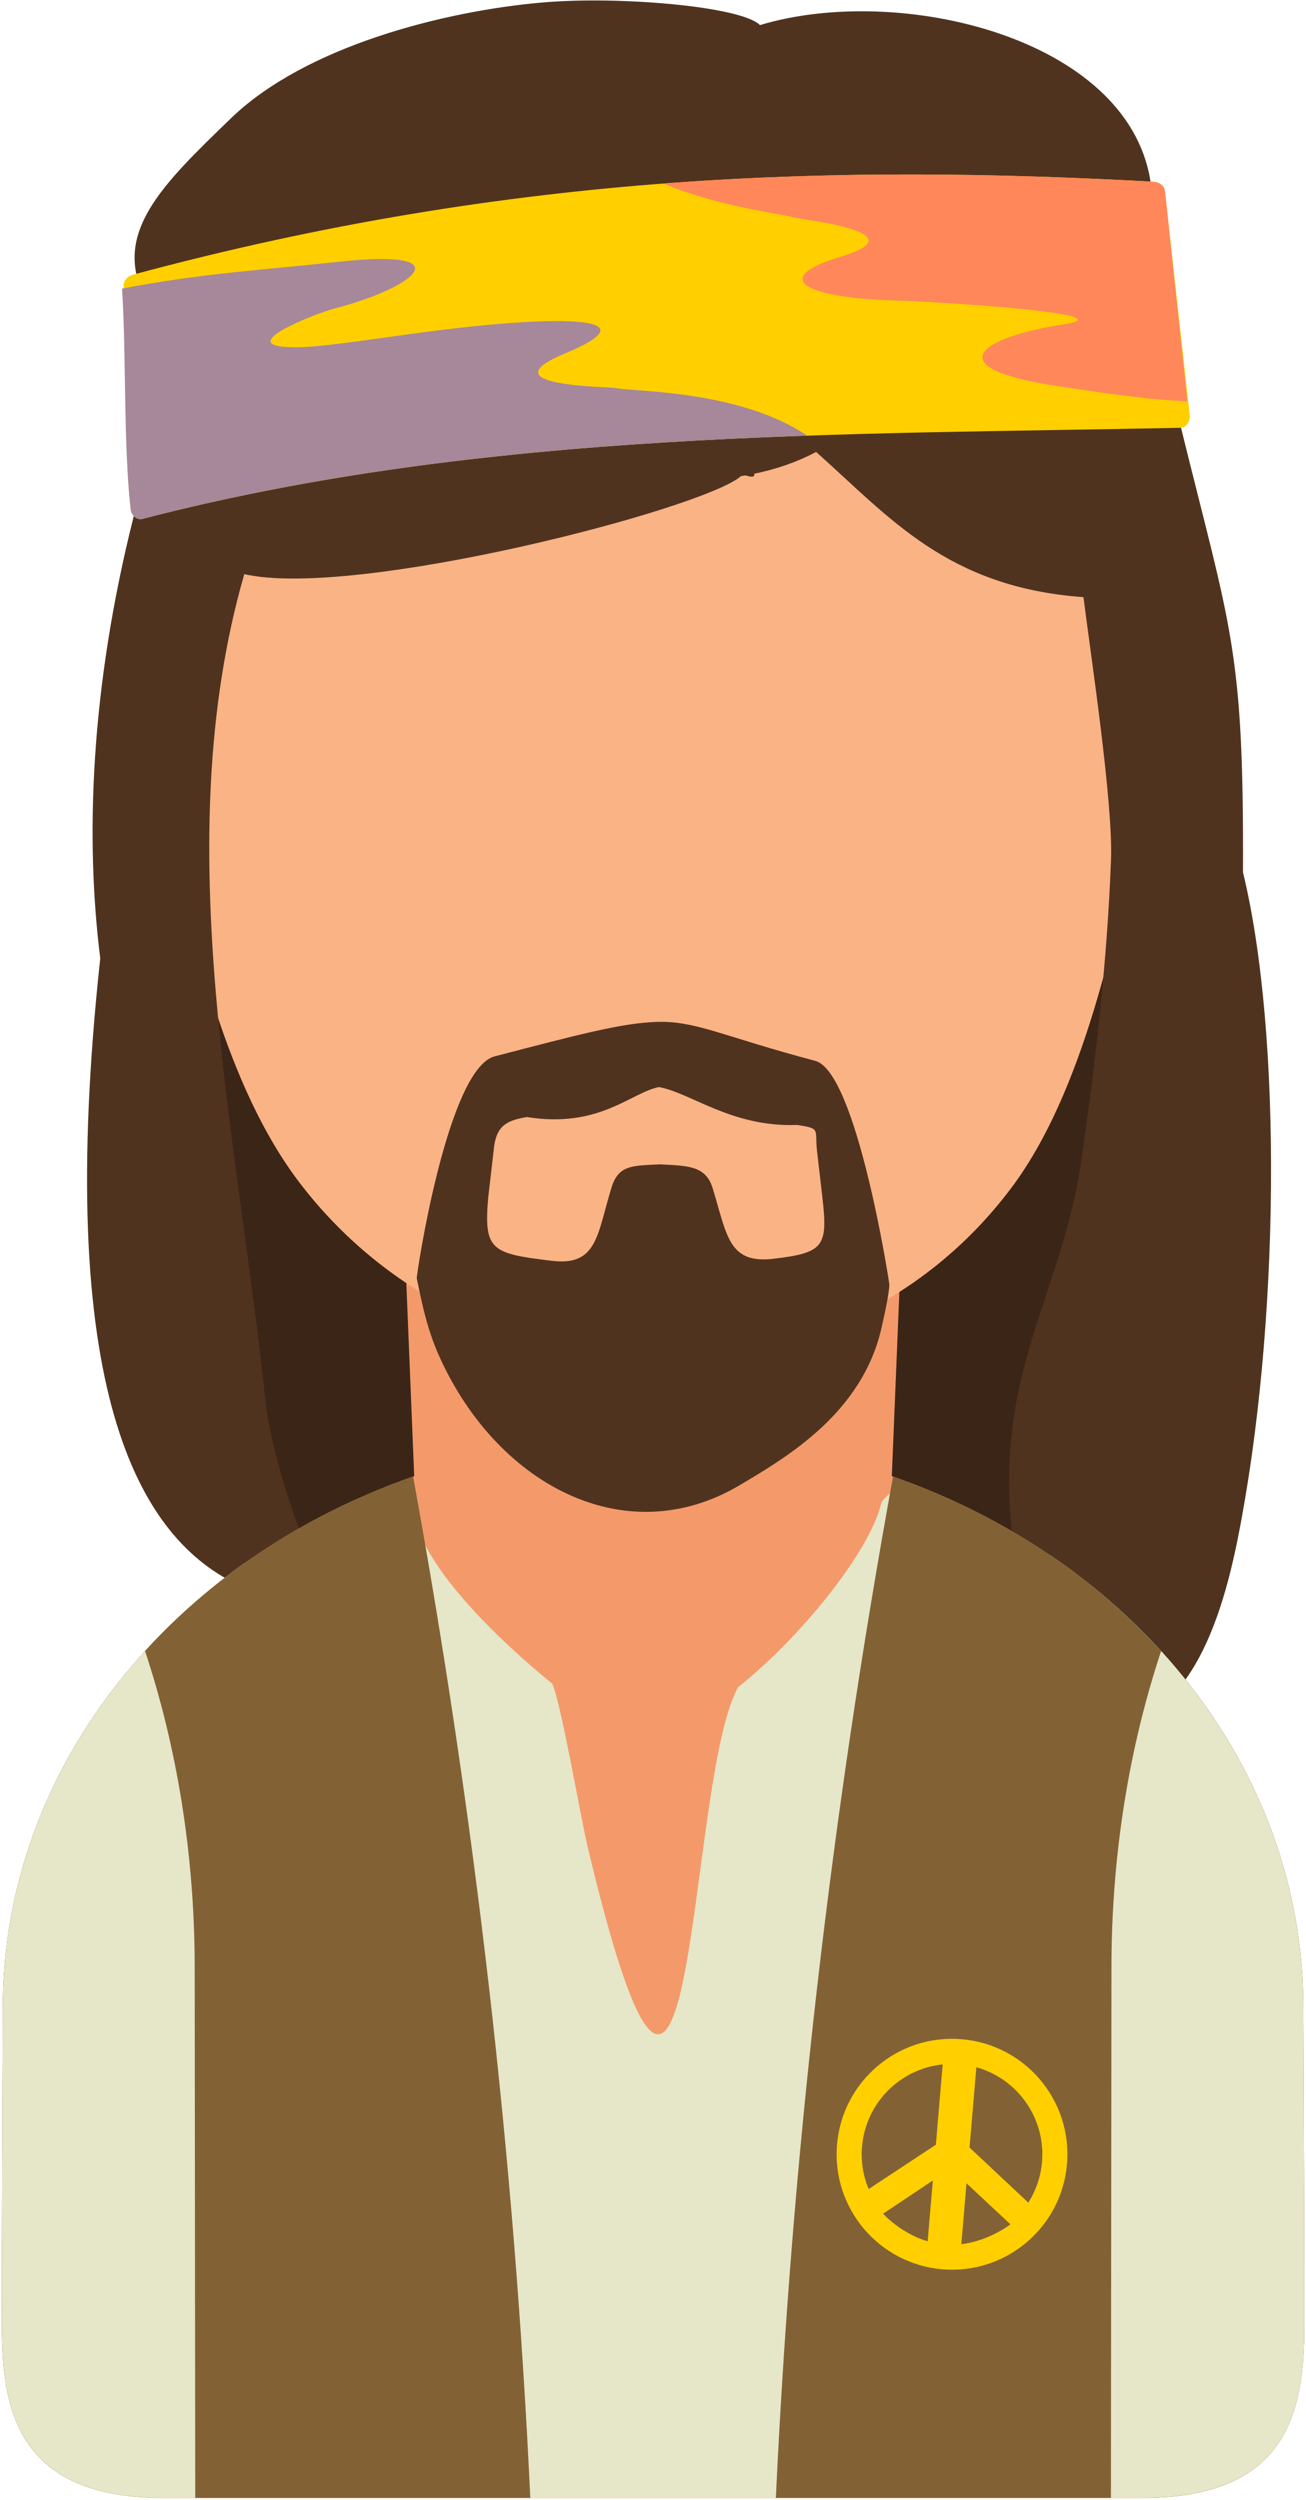 <?xml version="1.0" encoding="UTF-8"?>
<svg width="174px" height="333px" viewBox="0 0 174 333" version="1.1" xmlns="http://www.w3.org/2000/svg" xmlns:xlink="http://www.w3.org/1999/xlink">
    <!-- Generator: Sketch 56.3 (81716) - https://sketch.com -->
    <title>hippy</title>
    <desc>Created with Sketch.</desc>
    <g id="all" stroke="none" stroke-width="1" fill="none" fill-rule="evenodd">
        <g id="iStock-943542898" transform="translate(-78, -103)">
            <g id="hippy" transform="translate(78.243, 103.063)">
                <path d="M21.675,124.597 C63.508,124.597 105.342,124.597 147.175,124.597 C147.175,151.931 140.55,181.764 140.55,209.098 C104.134,211.098 74.342,210.598 37.925,212.598 C32.508,183.264 27.092,153.931 21.675,124.597" id="Fill-85" fill="#3B2517"></path>
                <path d="M121.995,113.146 C120.836,141.397 119.678,169.647 118.519,197.898 C118.007,210.397 104.043,223.913 87.533,223.7 C71.409,223.491 55.479,209.735 54.994,197.831 C53.843,169.603 52.691,141.374 51.539,113.146 C75.025,113.146 98.51,113.146 121.995,113.146" id="Fill-86" fill="#F49A6A"></path>
                <path d="M149.603,27.201 C153.523,40.786 155.706,55.868 155.706,71.75 C155.706,83.518 154.549,94.848 152.389,105.452 C148.468,124.697 144.065,145.455 134.428,158.242 C110.77,189.633 62.794,188.088 39.505,157.24 C30.072,144.745 25.415,125.52 21.429,106.809 C19.086,95.815 17.828,84.021 17.828,71.75 C17.828,55.868 20.012,40.786 23.931,27.201 L149.603,27.201" id="Fill-87" fill="#FAB385"></path>
                <path d="M153.021,23.97 C153.931,30.317 152.882,46.974 157.011,56.529 C163.754,83.926 165.478,86.216 165.363,116.121 C170.631,137.776 170.27,176.814 164.667,204.861 C161.46,220.913 156.533,226.868 149.962,230.402 C145.099,233.018 152.647,217.113 145.192,215.999 C137.349,217.255 138.534,230.175 135.038,207.577 C131.315,183.505 141.117,173.333 143.855,154.359 C145.768,141.104 147.284,127.58 147.776,114.484 C148.068,106.715 145.036,86.953 144.111,79.47 C125.944,78.162 118.295,68.846 108.486,60.128 C106.118,61.403 103.319,62.401 100.235,63.036 C100.342,63.454 100.008,63.553 99.093,63.252 C98.888,63.288 98.682,63.321 98.476,63.354 C93.521,67.72 47.006,79.778 32.304,76.404 C21.907,112.462 31.62,152.034 35.208,187.346 C36.515,195.923 39.833,204.534 42.744,211.575 C46.797,221.375 41.528,220.691 39.27,219.593 C37.241,218.606 37.534,212.117 32.092,211.288 C17.849,205.02 6.958,184.512 13.114,127.572 C11.148,111.921 11.704,91.897 17.606,68.568 C18.164,64.773 19.917,66.375 20.145,64.35 C20.789,58.637 17.005,43.28 19.244,39.922 C14.468,31.102 21.387,24.531 30.51,15.707 C40.528,6.017 59.125,1.381 72.049,0.265 C82.302,-0.62 98.567,0.795 101.008,3.279 C119.497,-2.305 149.904,4.874 153.021,23.97" id="Fill-88" fill="#50331F"></path>
                <path d="M18.726,69.05 C64.665,57.123 112.41,57.839 157.028,56.914 C157.805,56.897 158.357,56.068 158.266,55.249 C157.169,45.317 156.072,35.385 154.974,25.453 C154.884,24.633 154.183,24.181 153.407,24.138 C111.962,21.863 68.578,22.746 17.461,36.525 C16.707,36.729 16.132,37.371 16.222,38.19 C17.319,48.122 16.062,57.804 17.159,67.736 C17.249,68.555 17.972,69.247 18.726,69.05" id="Fill-89" fill="#FFCF00"></path>
                <path d="M157.94,53.389 L154.974,25.453 C154.888,24.633 154.183,24.18 153.407,24.138 C132.404,22.985 110.902,22.644 88.15,24.38 C95.505,27.493 103.375,28.282 105.333,28.863 C106.515,29.213 122.622,30.857 111.706,34.149 C102.236,37.005 107.071,39.593 118.69,39.949 C126.864,40.199 150.173,41.817 141.421,43.151 C130.458,44.821 124.233,48.93 140.896,51.399 C146.614,52.247 152.337,53.153 157.94,53.389" id="Fill-90" fill="#FF8759"></path>
                <path d="M18.727,69.05 C47.941,61.465 77.886,58.994 107.294,57.961 C98.312,51.915 84.587,52.147 81.853,51.633 C80.644,51.406 64.458,51.424 75.005,47.028 C84.155,43.211 79.192,42.129 67.596,42.969 C56.541,43.77 44.408,46.158 39.344,46.195 C29.948,46.264 41.986,41.63 44.323,41.025 C55.071,38.235 61.587,33.001 44.845,34.809 C34.708,35.904 26.555,36.349 16.016,38.377 C16.593,47.201 16.179,58.869 17.159,67.736 C17.249,68.555 17.972,69.247 18.727,69.05" id="Fill-91" fill="#A7879A"></path>
                <path d="M173.403,267.342 C173.403,225.317 134.615,191.248 86.767,191.248 C38.919,191.248 0.13,225.317 0.13,267.342 C0.13,270.611 -0.074,308.208 0.03,311.819 C0.335,322.361 3.279,332.647 21.657,332.647 L151.826,332.647 C170.257,332.647 173.202,322.38 173.504,311.829 C173.608,308.219 173.403,270.619 173.403,267.342" id="Fill-92" fill="#F49A6A"></path>
                <path d="M173.403,267.323 C173.403,242.793 160.186,220.979 139.669,207.063 C138.441,221.835 124.858,189.687 117.195,200.034 C115.706,206.65 106.116,218.319 98.102,224.634 C96.01,228.363 94.68,237.015 93.478,245.84 C90.578,267.124 88.416,289.408 78.079,246.03 C77.037,241.659 74.472,226.462 73.298,224.152 C66.153,218.35 55.38,208.039 54.826,200.82 C53.991,199.565 53.015,198.979 51.946,198.883 C44.785,198.238 33.443,219.512 32.349,208.115 C12.7,222.065 0.13,243.403 0.13,267.323 C0.13,270.59 -0.074,308.189 0.03,311.798 C0.335,322.341 3.279,332.627 21.657,332.627 L151.826,332.627 C170.257,332.627 173.202,322.36 173.504,311.81 C173.608,308.2 173.403,270.599 173.403,267.323" id="Fill-93" fill="#E6E6C9"></path>
                <path d="M54.793,196.581 C22.771,207.755 0.13,235.216 0.13,267.323 C0.13,270.59 -0.074,308.189 0.03,311.798 C0.335,322.341 3.279,332.627 21.657,332.627 L70.408,332.627 C68.298,287.426 63.092,242.077 54.793,196.581 Z M118.741,196.581 C150.764,207.755 173.404,235.216 173.404,267.323 C173.404,270.59 173.609,308.189 173.504,311.798 C173.2,322.341 170.255,332.627 151.878,332.627 L103.126,332.627 C105.237,287.426 110.442,242.077 118.741,196.581 L118.741,196.581 Z" id="Fill-94" fill="#826235"></path>
                <path d="M173.403,267.323 C173.403,249.356 166.309,232.847 154.454,219.829 C150.209,232.645 147.838,246.926 147.838,261.985 C147.838,264.103 147.797,300.135 147.765,332.627 L151.826,332.627 C170.257,332.627 173.202,322.36 173.504,311.81 C173.608,308.2 173.403,270.599 173.403,267.323 Z M19.08,219.828 C7.224,232.846 0.13,249.355 0.13,267.323 C0.13,270.59 -0.074,308.189 0.03,311.798 C0.335,322.341 3.279,332.627 21.657,332.627 L25.769,332.627 C25.738,300.135 25.697,264.104 25.697,261.985 C25.697,246.926 23.325,232.645 19.08,219.828 L19.08,219.828 Z" id="Fill-95" fill="#E6E6C9"></path>
                <path d="M127.897,271.536 C136.358,272.254 142.634,279.696 141.915,288.157 C141.197,296.617 133.755,302.894 125.294,302.175 C116.834,301.456 110.557,294.014 111.276,285.554 C111.995,277.093 119.436,270.817 127.897,271.536 Z M128.931,285.964 L136.76,293.297 C137.766,291.714 138.415,289.872 138.585,287.874 C139.082,282.019 135.299,276.789 129.839,275.267 L128.931,285.964 Z M134.377,296.182 L128.526,290.725 L127.838,298.824 C130.067,298.595 132.66,297.481 134.377,296.182 Z M124.04,290.344 L117.413,294.773 C118.886,296.343 121.194,297.842 123.353,298.443 L124.04,290.344 Z M115.49,291.49 L124.444,285.584 L125.353,274.887 C119.715,275.465 115.104,279.982 114.607,285.837 C114.437,287.835 114.766,289.76 115.49,291.49 L115.49,291.49 Z" id="Fill-96" fill="#FFCF00"></path>
                <path d="M58.047,180.049 C56.323,176.071 55.564,171.377 55.283,170.204 C55.206,169.88 59.357,142.272 65.662,140.63 C76.797,137.731 82.567,136.195 87.242,136.04 C92.448,135.866 96.172,138.001 108.378,141.231 C113.894,142.69 118.256,170.808 118.25,171.053 C118.228,171.924 117.821,174.107 117.186,176.866 C114.588,188.156 104.593,194.023 98.271,197.763 C82.874,206.87 65.591,197.447 58.047,180.049 Z M73.26,167.859 C79.358,168.594 79.286,164.424 81.232,158.093 C82.173,155.034 84.081,155.214 87.653,155.011 C91.224,155.214 93.757,155.104 94.698,158.163 C96.645,164.493 96.78,168.317 102.878,167.582 C109.485,166.785 110.082,165.971 109.328,159.451 L108.615,153.277 C108.271,150.302 109.197,150.272 105.978,149.764 C97.262,150.104 91.842,145.495 87.538,144.719 C83.742,145.502 79.597,150.244 69.952,148.714 C66.734,149.222 65.777,150.294 65.515,153.277 L64.806,159.399 C64.184,166.478 65.212,166.888 73.26,167.859 L73.26,167.859 Z" id="Fill-97" fill="#50331F"></path>
            </g>
        </g>
    </g>
</svg>